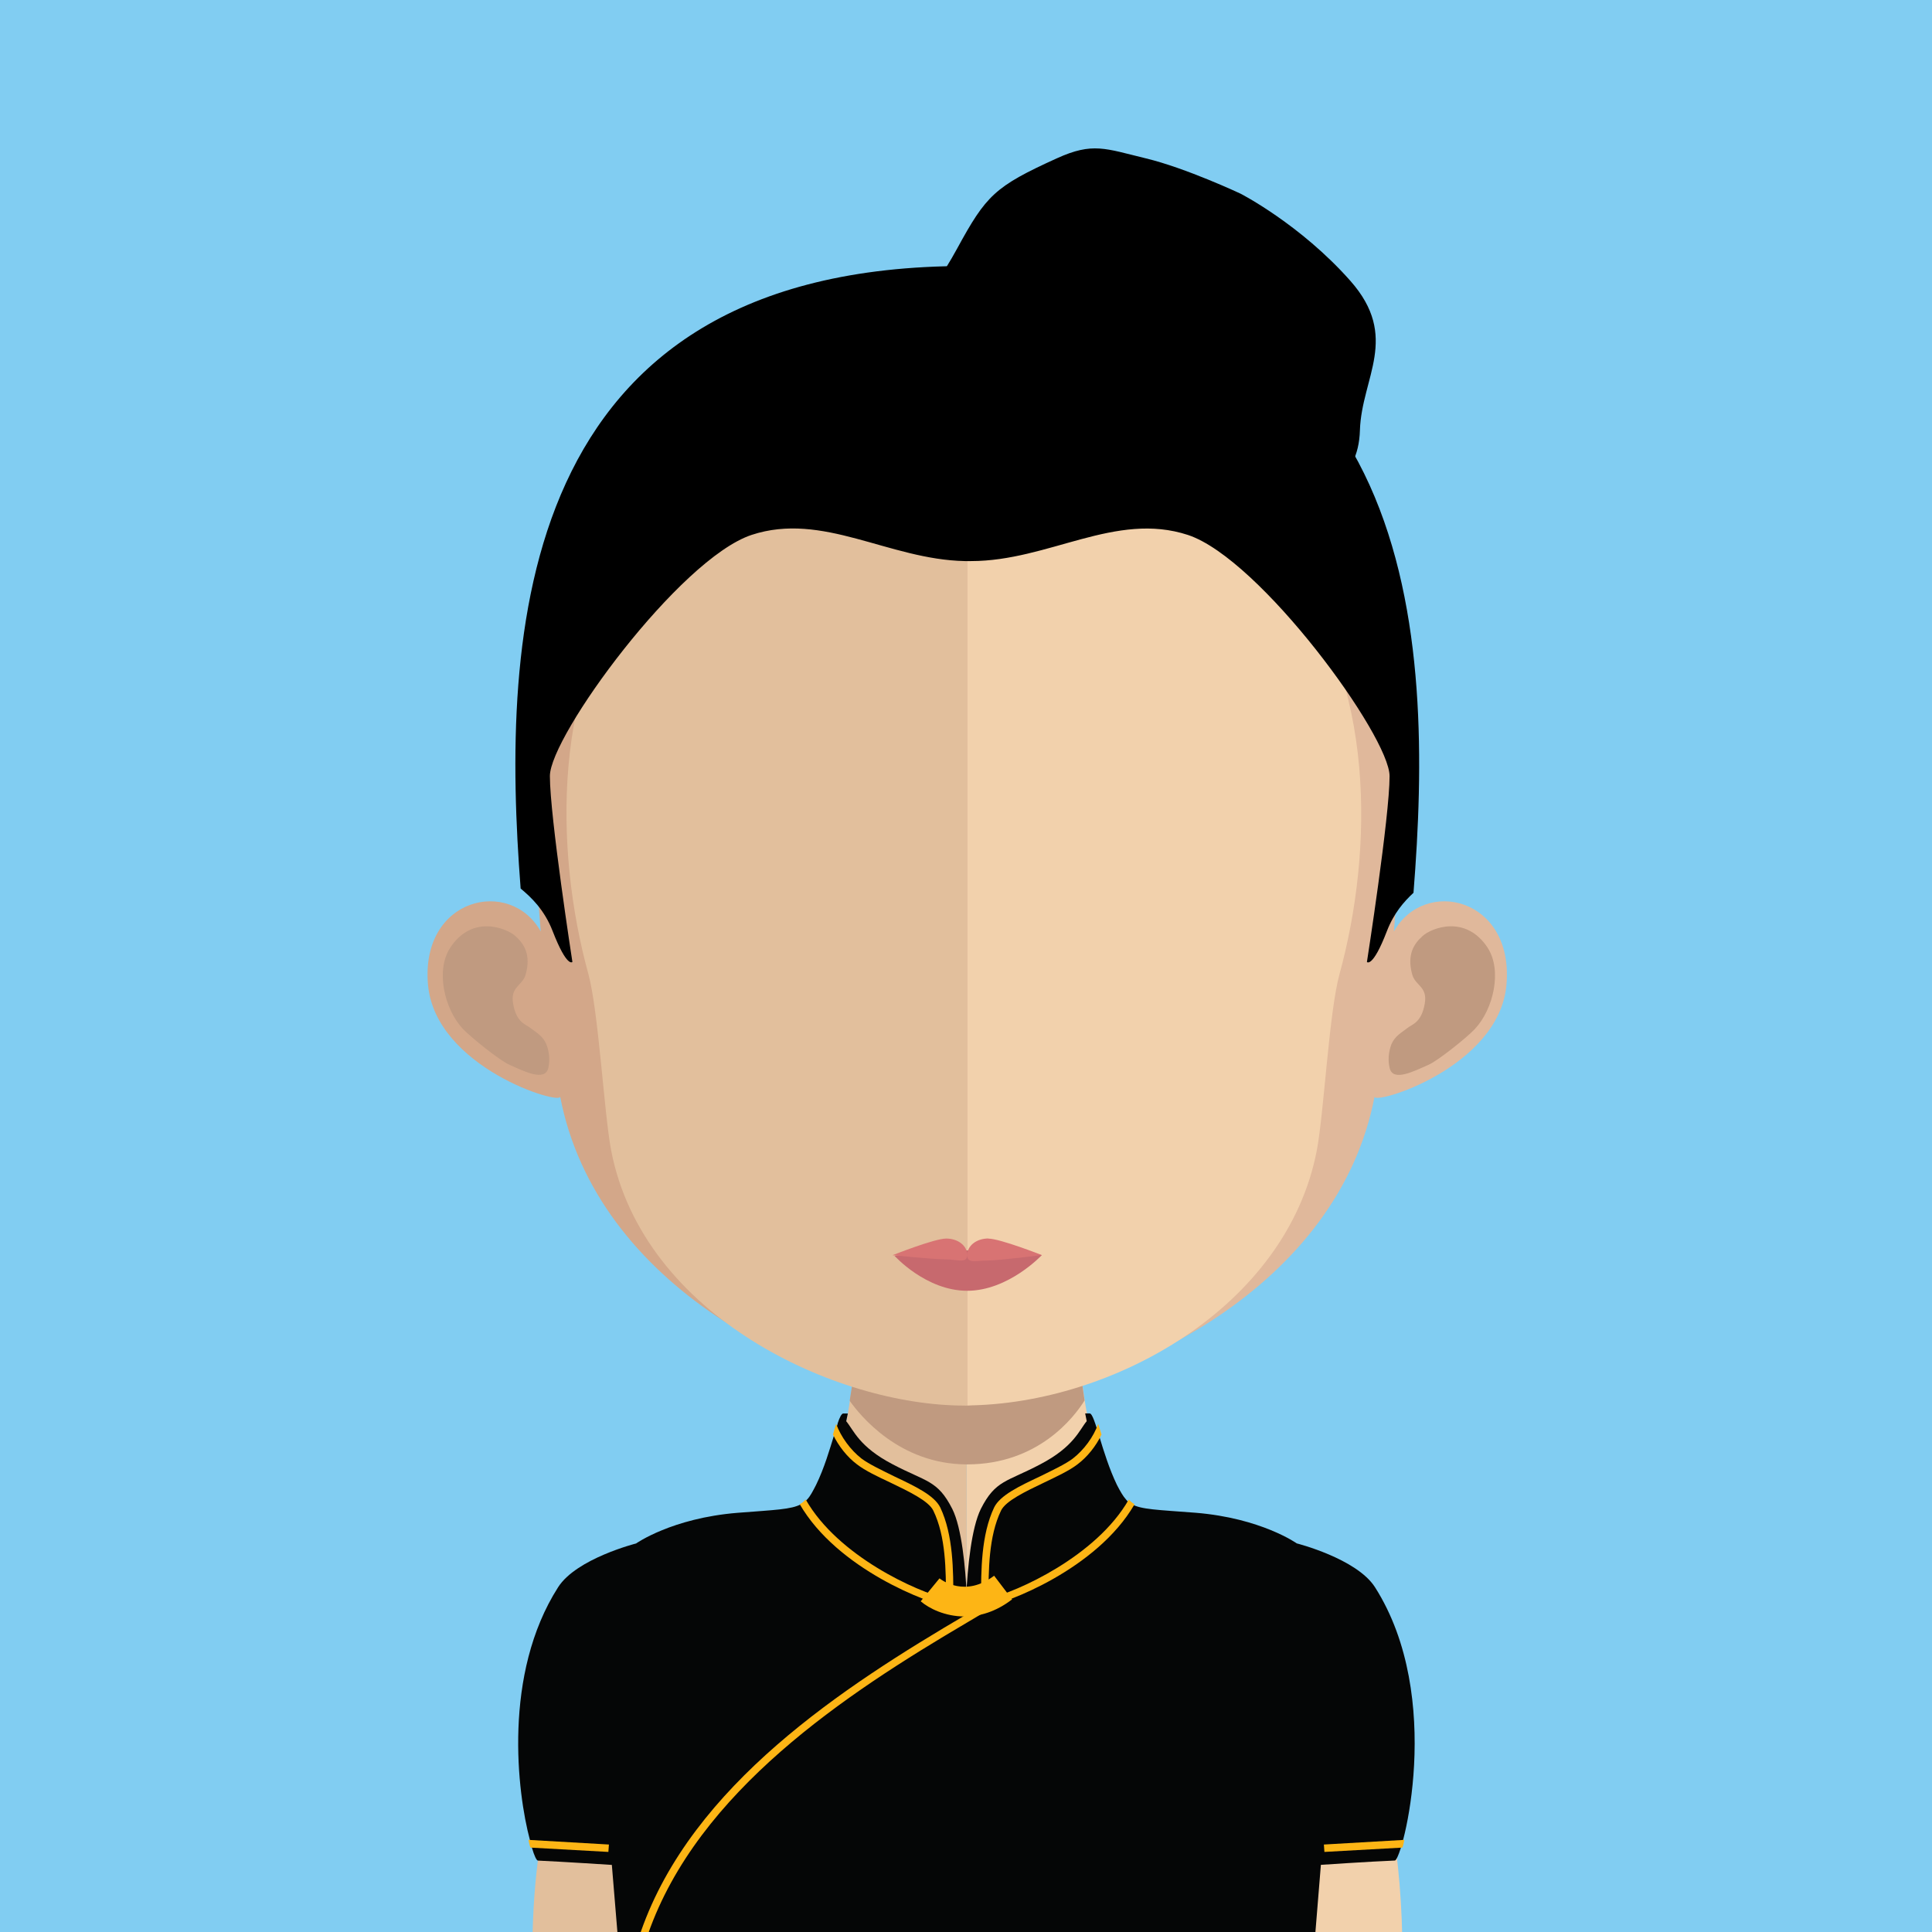 <svg xmlns="http://www.w3.org/2000/svg" xmlns:xlink="http://www.w3.org/1999/xlink" width="29" height="29" viewBox="0 0 29 29"><path fill="#81CDF2" d="M-.16-.24H29.55v29.706H-.16z"/><path fill="#E2BF9C" d="M14.51 17.755v11.71H8.145L7.99 29.4c0-.53.025-1.02.084-1.47.55-4.886 3.812-5.28 3.812-5.28h.03c.03-.004.06-.008.086-.017.322-.087.54-.562.688-1.24.005-.017.01-.035.013-.057l.024-.116.03-.193c.035-.213.067-.443.09-.68.012-.142.025-.286.04-.43.058-.72.073-1.5.073-2.242 0 0 .857.083 1.55.083"/><path fill="#F2D1AC" d="M21.052 29.4s-.057.02-.15.066h-6.39v-11.71h.013c.69 0 1.553-.085 1.553-.085 0 .737.016 1.51.076 2.225l.04.424c.025.245.052.477.088.697v.002c.014.1.032.187.048.276.137.656.33 1.14.617 1.3.023.008.045.022.066.026.045.018.096.027.143.027 0 0 3.896.467 3.896 6.75"/><defs><path id="a" d="M12.755 19.897h3.526v2.084h-3.525z"/></defs><clipPath id="b"><use xlink:href="#a" overflow="visible"/></clipPath><path clip-path="url(#b)" fill="#C09A80" d="M16.28 21.017v.004c-.155.25-.695.96-1.763.96h-.01c-1.013-.004-1.603-.742-1.753-.955.036-.213.065-.443.09-.678l.04-.432c.495.124 1.03.2 1.604.208h.02c.59-.01 1.135-.09 1.645-.227.013.143.024.286.037.422.03.25.055.48.09.7"/><path fill="#D3A789" d="M14.503 5.172c-6.644-.01-6.68 5.328-6.386 8.81-.455-.818-1.804-.514-1.693.794.108 1.253 2.01 1.82 1.984 1.683.543 2.835 3.675 4.41 6.095 4.636h.05V5.176c-.015 0-.032-.004-.05-.004"/><path fill="#C09A80" d="M6.758 14.225c.334-.506.847-.29.976-.177.133.12.24.282.156.58-.047.17-.233.18-.188.437.05.29.19.307.27.373.08.062.177.113.228.235.048.12.056.25.03.36-.052.208-.37.044-.582-.05-.14-.058-.585-.417-.698-.537-.284-.302-.413-.885-.192-1.22"/><path fill="#E0B89B" d="M14.538 5.172c6.643-.01 6.68 5.328 6.385 8.81.457-.818 1.8-.514 1.69.794-.104 1.253-2.01 1.82-1.98 1.683-.544 2.835-3.675 4.41-6.095 4.636h-.053V5.176c.018 0 .036-.004.053-.004"/><path fill="#C09A80" d="M22.33 14.225c-.335-.506-.85-.29-.974-.177-.135.12-.24.282-.158.58.047.17.234.18.188.437-.05.29-.19.307-.27.373-.08.063-.178.114-.23.236-.046.12-.054.25-.026.36.05.208.367.044.58-.05.14-.058.586-.417.697-.537.284-.303.413-.886.192-1.222"/><path fill="#E2BF9C" d="M14.47 6.685c-2.22 0-3.842.61-4.826 1.82-1.372 1.687-1.32 4.264-.813 6.112.154.565.236 2.09.342 2.648.48 2.502 3.385 3.833 5.298 3.833l.05-.002V6.686h-.05"/><path fill="#F2D1AC" d="M19.282 8.506c-.977-1.2-2.578-1.81-4.76-1.82v14.41c2.184-.022 4.795-1.48 5.244-3.83.107-.56.184-2.084.342-2.65.504-1.843.553-4.416-.826-6.11"/><path fill="#C7696E" d="M15.638 18.84s-.5.535-1.12.535c-.618 0-1.09-.524-1.09-.524s.472-.082 1.09-.082c.62 0 1.12.07 1.12.07"/><path fill="#D87373" d="M14.836 18.59c-.177 0-.314.107-.318.244-.002-.137-.14-.243-.315-.243-.176 0-.805.25-.805.25s.613.062.787.062c.176 0 .33.068.333-.06.004.128.13.078.304.078s.816-.082.816-.082-.628-.247-.802-.247"/><path fill="#050606" d="M14.958 25.145v.075c-.012 1.242-.02 3.545-.022 4.247h-5.63l-.122-1.474s-.722-.047-1.11-.065c-.02 0-.055-.073-.09-.194-.012-.032-.02-.07-.03-.116-.19-.707-.41-2.49.424-3.794.275-.43 1.17-.656 1.17-.656s.536-.38 1.522-.46c.565-.044.808-.05.955-.13.036-.016.06-.04.09-.07.048-.05.083-.12.133-.216.125-.254.208-.543.275-.76.02-.056.033-.11.05-.158v-.007c.03-.093.06-.15.085-.15h.068l-.024.116c.112.134.192.383.696.646.506.267.675.235.896.67.143.286.198.883.218 1.312.005.098.01.186.01.263.004.048.004.088.004.125 0 .03-.005.052-.005.07 0 .04.394.286.435.656.003.024.003.046.003.07"/><path fill="#050606" d="M20.94 27.927c-.387.016-1.113.065-1.113.065l-.12 1.474h-5.626c-.003-.595-.008-2.336-.017-3.608v-.138c0-.21-.004-.407-.004-.575-.007-.406.437-.68.437-.725-.006-.066-.006-.24.006-.458.02-.43.078-1.026.22-1.313.22-.435.39-.403.894-.67.504-.264.584-.514.695-.647l-.023-.116h.067c.08 0 .18.597.41 1.074.05.096.09.167.135.217.025.032.05.052.084.07.146.082.39.086.96.13.985.08 1.52.46 1.52.46s.897.227 1.173.656c1.056 1.656.412 4.093.3 4.104"/><path fill="#FDB515" d="M14.31 24.005v.123l-.062-.01c-.31-.048-1.678-.562-2.244-1.54.036-.017.063-.04.09-.07.486.855 1.677 1.386 2.105 1.486 0-.415 0-.93-.19-1.32-.07-.145-.37-.288-.638-.417-.197-.093-.383-.18-.508-.277-.147-.11-.274-.272-.36-.447.017-.057.03-.11.048-.16.072.196.214.39.38.52.116.087.307.176.49.267.308.146.603.284.693.468.196.414.196.95.196 1.377M9.14 27.688l-.008.11-1.17-.065c-.012-.032-.02-.07-.03-.116l1.21.07zM14.724 24.005v.123l.062-.01c.313-.048 1.68-.562 2.245-1.54-.034-.017-.06-.04-.087-.07-.488.855-1.678 1.386-2.106 1.486 0-.415 0-.93.188-1.32.07-.145.37-.288.64-.417.193-.093.382-.18.508-.277.146-.11.277-.272.36-.447-.018-.057-.032-.11-.05-.16-.07.196-.213.39-.38.52-.115.087-.307.176-.49.267-.31.146-.602.284-.692.468-.196.414-.196.95-.196 1.377M19.872 27.688l.008.11 1.17-.065c.014-.032.02-.07.03-.116l-1.208.07z"/><path fill="#FDB515" d="M14.48 24.264c-.293 0-.534-.12-.66-.228l.282-.344c.04.03.387.29.82-.04l.27.355c-.246.19-.494.257-.71.257"/><path fill="#FDB515" d="M15.112 24.005c-.19.11-.39.225-.588.345-1.836 1.08-4.046 2.537-4.796 4.678-.054.148-.09.292-.12.438h-.11c.03-.156.07-.317.123-.475.77-2.2 3.037-3.673 4.9-4.765.18-.11.364-.21.537-.313l.055.093z"/><path d="M19.35 7.552c.46-.168 1.04-.304 1.063-1.095.025-.79.605-1.396-.145-2.243s-1.645-1.306-1.645-1.306-.822-.387-1.428-.532c-.604-.146-.793-.244-1.33 0-.935.424-1.062.556-1.498 1.355-.437.8-.63.774-.704 1.257-.07.486-.53.75 0 .944.535.194.632.85 1.188.992.557.145 4.426.63 4.426.63h.073z"/><path d="M21.216 13.402c-.14.13-.293.302-.398.574-.215.56-.3.464-.3.464s.34-2.18.34-2.79c0-.6-1.94-3.26-3.026-3.62-1.088-.357-2.09.392-3.256.392h-.094c-1.144-.023-2.132-.745-3.2-.393-1.084.36-3.028 3.02-3.028 3.62 0 .61.338 2.79.338 2.79s-.08.095-.297-.464c-.125-.322-.322-.506-.48-.638-.29-3.778-.123-9.344 6.686-9.344h.04c6.842 0 6.977 5.63 6.676 9.408"/></svg>